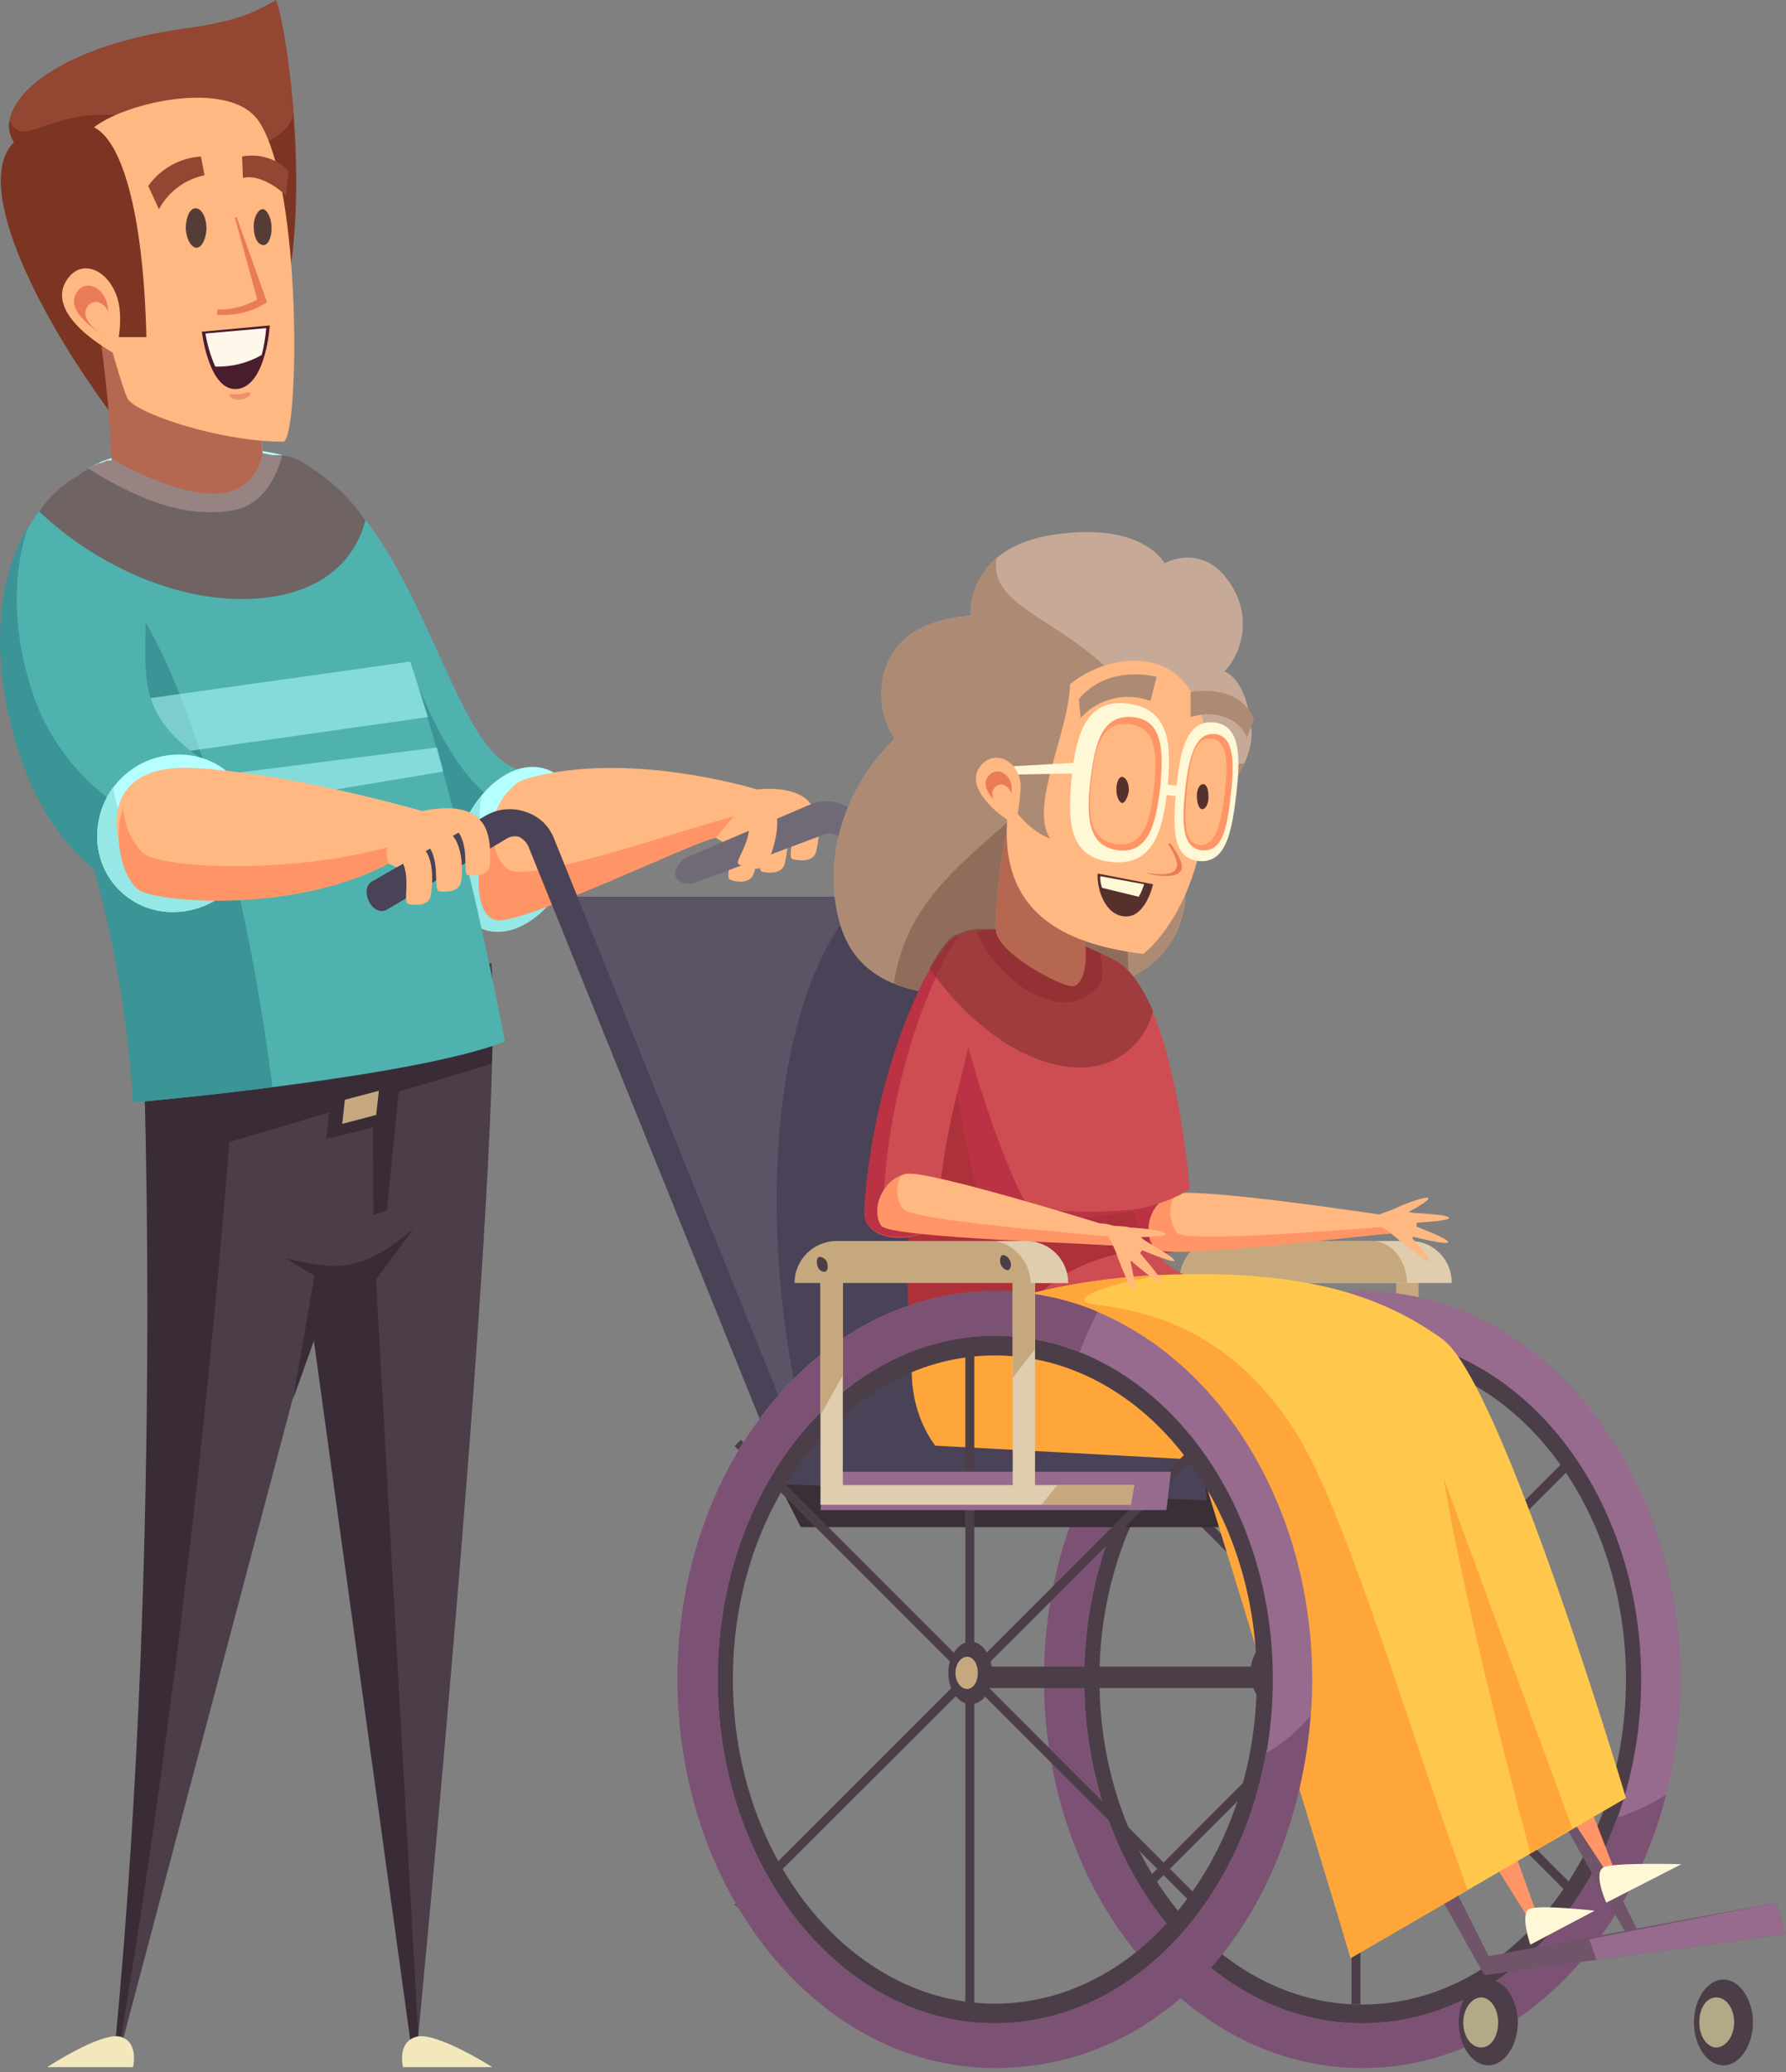 <svg width="200" height="232" viewBox="0 0 200 232" fill="none" xmlns="http://www.w3.org/2000/svg">
<rect x="0" y="0" width="200" height="232" fill="#808080" stroke="none"/>
<path d="M80.166 93.805L80.967 94.305L90.878 90.201C90.878 90.201 89.977 87.898 84.671 88.398C79.365 88.899 80.166 93.805 80.166 93.805Z" fill="#FFB882"/>
<path d="M87.775 90.401C89.677 92.603 87.975 96.007 88.776 96.207C89.577 96.407 91.079 96.507 91.379 95.406C91.679 94.305 92.28 90.601 90.177 89.6C88.075 88.599 87.775 90.401 87.775 90.401Z" fill="#FFB882"/>
<path d="M84.271 91.702C86.273 93.905 84.471 97.409 85.372 97.609C86.273 97.809 87.575 97.809 87.875 96.708C88.175 95.606 88.776 91.802 86.674 90.801C84.571 89.8 84.271 91.702 84.271 91.702Z" fill="#FFB882"/>
<path d="M81.067 92.703C82.869 94.906 80.967 98.21 81.768 98.51C82.569 98.81 83.971 98.91 84.371 97.909C84.772 96.908 85.572 93.204 83.57 92.003C81.568 90.801 81.067 92.703 81.067 92.703Z" fill="#FFB882"/>
<path d="M158.854 143.36H156.351V167.577H158.854V143.36Z" fill="#C6A87F"/>
<path d="M137.33 143.36H134.827V168.458H137.33V143.36Z" fill="#E0CCAF"/>
<path d="M162.558 143.66C162.572 143.047 162.462 142.437 162.237 141.867C162.011 141.297 161.674 140.777 161.245 140.339C160.816 139.901 160.304 139.552 159.739 139.315C159.174 139.077 158.566 138.955 157.953 138.955H136.629C135.399 138.981 134.228 139.488 133.367 140.368C132.506 141.247 132.024 142.429 132.024 143.66H162.558Z" fill="#E0CCAF"/>
<path d="M157.553 143.66C157.553 141.057 155.751 138.955 153.648 138.955H135.929C133.726 138.955 132.024 141.057 132.024 143.66H157.553Z" fill="#C6A87F"/>
<path d="M126.261 161.261L125.553 161.969L177.499 213.915L178.207 213.207L126.261 161.261Z" fill="#4C3E48"/>
<path d="M126.318 213.938L125.617 213.238L177.475 161.28L178.176 162.081L126.318 213.938Z" fill="#4C3E48"/>
<path d="M152.347 150.968H151.346V224.43H152.347V150.968Z" fill="#4C3E48"/>
<path d="M152.547 229.155C134.026 229.155 118.91 210.735 118.91 188.009C118.91 165.284 134.026 146.964 152.547 146.964C171.068 146.964 186.285 165.384 186.285 188.009C186.285 210.635 171.168 229.155 152.547 229.155ZM152.547 151.669C136.329 151.669 123.114 167.987 123.114 188.009C123.114 208.032 136.329 224.45 152.547 224.45C168.765 224.45 182.08 208.132 182.08 188.009C182.08 167.887 168.865 151.669 152.547 151.669Z" fill="#4C3E48"/>
<path d="M152.547 231.558C132.925 231.558 116.907 212.036 116.907 188.01C116.907 163.983 132.925 144.561 152.547 144.561C172.169 144.561 188.187 164.083 188.187 188.01C188.187 211.936 172.269 231.558 152.547 231.558ZM152.547 149.567C135.328 149.567 121.412 166.786 121.412 188.01C121.412 209.233 135.328 226.553 152.547 226.553C169.766 226.553 183.782 209.233 183.782 188.01C183.782 166.786 169.766 149.567 152.547 149.567Z" fill="#966B8D"/>
<path d="M181.079 203.527C176.274 217.042 165.261 226.552 152.547 226.552C135.328 226.552 121.412 209.233 121.412 188.009C121.412 172.692 128.62 159.478 139.132 153.271C139.613 151.136 140.215 149.03 140.934 146.964C127.019 152.87 116.907 168.988 116.907 188.009C116.907 212.036 132.925 231.558 152.547 231.558C168.565 231.558 182.08 218.644 186.585 200.924C184.872 202.03 183.021 202.906 181.079 203.527Z" fill="#7C5274"/>
<path d="M55.038 107.82L33.314 112.025L46.028 229.055H46.729C46.729 229.055 56.54 128.043 55.038 107.82Z" fill="#4C3E48"/>
<path d="M40.422 113.026L30.211 114.327L46.028 229.055H46.729C46.74 228.653 46.774 228.252 46.829 227.854L40.422 113.026Z" fill="#3A2C37"/>
<path d="M20.099 114.528C20.099 114.528 18.498 169.889 12.891 229.055H13.592L36.318 143.26L46.329 139.055L47.43 109.322L20.099 114.528Z" fill="#4C3E48"/>
<path d="M23.804 128.443L55.038 119.133L55.239 115.629L24.705 119.333L23.804 128.443Z" fill="#3A2C37"/>
<path d="M45.027 118.432L43.325 135.551L41.824 136.052L41.724 119.233L45.027 118.432Z" fill="#3A2C37"/>
<path d="M43.025 121.836L37.018 123.337L36.518 127.542L42.524 126.04L43.025 121.836Z" fill="#3A2C37"/>
<path d="M13.392 229.055C22.903 172.692 26.306 120.534 26.807 111.825L15.895 113.226C15.895 113.226 18.498 169.889 12.891 229.055H13.392Z" fill="#3A2C37"/>
<path d="M34.516 52.158C47.73 60.267 50.533 85.195 58.642 86.296C64.349 86.997 62.447 102.714 57.741 103.615C48.531 105.618 40.923 96.608 36.017 82.292C31.112 67.976 34.516 52.158 34.516 52.158Z" fill="#4FB2AF"/>
<path d="M43.626 68.276C42.024 63.471 36.117 53.159 34.516 52.158C34.516 52.158 31.112 67.876 36.017 82.292C40.923 96.708 48.531 105.618 57.741 103.615C60.745 103.015 62.647 96.307 62.046 91.402C53.337 92.503 48.331 82.091 43.626 68.276Z" fill="#3B9496"/>
<path d="M64.449 95.707C65.75 90.601 63.848 86.296 60.144 85.896C56.44 85.495 52.435 89.5 51.134 94.605C49.833 99.711 51.735 104.016 55.339 104.316C58.943 104.617 63.047 100.812 64.449 95.707Z" fill="#B6FFFF"/>
<path d="M58.342 98.109C54.938 97.809 53.036 93.805 53.937 89.099C52.613 90.709 51.657 92.588 51.134 94.605C49.833 99.611 51.735 104.016 55.339 104.316C58.943 104.617 63.047 100.812 64.449 95.707C64.449 95.506 64.549 95.206 64.549 95.006C62.747 97.008 60.544 98.31 58.342 98.109Z" fill="#95E8E6"/>
<path d="M56.24 101.313C59.243 102.414 77.964 94.105 80.166 93.805L84.772 88.398C84.772 88.398 70.355 83.893 58.943 87.197C54.438 88.499 52.335 100.011 56.24 101.313Z" fill="#FFB882"/>
<path d="M57.041 97.409C55.639 96.708 55.038 94.305 55.139 91.602C53.236 96.007 52.836 102.214 55.439 103.015C58.042 103.816 77.964 94.105 80.166 93.805L82.169 91.402C76.362 92.903 59.644 98.81 57.041 97.409Z" fill="#FF9566"/>
<path d="M6.284 80.49C12.057 94.067 14.987 108.684 14.894 123.437C14.894 123.437 45.928 120.734 56.54 116.63C56.54 116.63 45.127 54.461 32.513 51.157C23.804 48.854 13.893 50.256 10.389 52.158C4.883 55.161 0.277 66.274 6.284 80.49Z" fill="#4FB2AF"/>
<path d="M30.511 121.736C26.006 86.396 14.994 59.466 8.186 64.372C1.379 69.277 0.177 70.379 4.883 81.291C10.625 94.657 14.012 108.916 14.894 123.438C14.894 123.438 22.002 122.837 30.511 121.736Z" fill="#3B9496"/>
<g opacity="0.53">
<g style="mix-blend-mode:overlay">
<path d="M45.928 74.083L5.984 79.689L6.284 80.49C7.085 82.292 7.786 84.094 8.386 85.896L47.931 80.29C47.23 78.187 46.629 76.085 45.928 74.083Z" fill="#B6FFFF"/>
</g>
<g style="mix-blend-mode:overlay">
<path d="M48.932 83.693L9.388 88.699C9.788 90.1 10.289 91.502 10.589 92.903L49.632 86.396C49.432 85.495 49.132 84.594 48.932 83.693Z" fill="#B6FFFF"/>
</g>
</g>
<path d="M133.826 137.753C130.022 127.442 130.623 119.333 128.52 113.226C127.119 109.322 124.516 106.919 123.815 107.32C123.114 107.72 120.211 121.035 125.417 137.353C126.818 141.958 134.927 140.456 133.826 137.753Z" fill="#BA3243"/>
<path d="M131.123 133.749C130.602 133.984 130.147 134.343 129.797 134.794C129.446 135.245 129.212 135.775 129.113 136.337C129.014 136.9 129.055 137.478 129.231 138.022C129.406 138.565 129.712 139.057 130.122 139.455C131.423 140.757 154.749 138.054 156.451 138.054C158.153 138.054 158.754 136.652 156.852 136.352C154.95 136.052 133.326 132.748 131.123 133.749Z" fill="#FFB882"/>
<path d="M131.824 138.054C131.344 137.405 131.076 136.624 131.058 135.817C131.041 135.011 131.273 134.218 131.724 133.549L131.123 133.749C128.32 135.05 128.02 138.554 129.421 139.856C130.823 141.157 154.75 138.054 156.451 138.054C158.153 138.054 157.953 137.653 157.953 137.153C153.348 137.453 133.025 139.255 131.824 138.054Z" fill="#FF9566"/>
<path d="M143.337 186.608H106.996L107.497 189.011H143.337V186.608Z" fill="#4C3E48"/>
<path d="M124.516 168.788L94.382 94.305C94.226 93.928 93.932 93.625 93.56 93.457C93.188 93.29 92.766 93.271 92.38 93.404L78.465 98.61C75.862 99.711 74.56 97.809 76.662 96.107L90.678 90.1C91.263 89.85 91.894 89.721 92.53 89.721C93.167 89.721 93.797 89.85 94.382 90.1C94.978 90.321 95.519 90.668 95.969 91.117C96.418 91.566 96.765 92.107 96.985 92.703L127.319 167.687L124.516 168.788Z" fill="#706A77"/>
<path d="M100.289 100.412H63.047L90.478 168.187H127.619L100.289 100.412Z" fill="#4A4256"/>
<path d="M87.975 148.866C84.972 126.941 88.876 107.52 96.885 100.412H63.047L90.478 168.187H92.48C90.373 161.903 88.865 155.434 87.975 148.866Z" fill="#5B5366"/>
<path d="M89.076 168.788L59.143 94.706C58.917 94.279 58.569 93.93 58.142 93.704C57.907 93.635 57.661 93.617 57.419 93.652C57.177 93.686 56.946 93.773 56.74 93.905L43.225 101.913C41.523 102.614 40.122 99.311 41.824 98.61L54.438 91.302C55.1 90.922 55.836 90.69 56.596 90.621C57.357 90.552 58.123 90.647 58.843 90.901C59.57 91.125 60.236 91.512 60.791 92.033C61.346 92.553 61.776 93.193 62.046 93.905L91.779 167.687L89.076 168.788Z" fill="#4A4256"/>
<path d="M144.839 187.309C144.839 185.407 143.737 183.805 142.436 183.805C141.134 183.805 140.033 185.407 140.033 187.309C140.033 189.211 141.134 190.813 142.436 190.813C143.737 190.813 144.839 189.311 144.839 187.309Z" fill="#4C3E48"/>
<path d="M141.535 166.085H87.174L89.677 170.991H141.535V166.085Z" fill="#3A2E37"/>
<path d="M124.316 107.62C122.413 106.118 109.199 102.614 106.696 105.217C104.193 107.82 100.389 137.153 102.091 153.771L134.026 143.26C120.411 139.355 126.118 109.122 124.316 107.62Z" fill="#CE4D53"/>
<path d="M114.805 149.266C113.904 146.463 117.608 142.759 123.214 140.957C125.151 140.308 127.178 139.97 129.221 139.956C121.913 130.946 125.817 108.921 124.316 107.62C122.814 106.319 109.199 102.614 106.696 105.217C104.193 107.82 100.389 137.153 102.091 153.771L114.905 149.567C114.905 149.467 114.805 149.366 114.805 149.266Z" fill="#AD313A"/>
<path d="M157.152 163.682L153.748 166.285L182.681 217.542L183.782 216.942L157.152 163.682Z" fill="#705469"/>
<path d="M140.634 167.086L137.33 169.689L166.162 221.046L167.364 220.346L140.634 167.086Z" fill="#705469"/>
<path d="M148.543 178.699L171.869 215.941L172.569 215.64L156.652 171.191L148.543 178.699Z" fill="#FF9566"/>
<path d="M155.35 172.192L180.578 210.635L181.079 210.134L163.059 163.582L155.35 172.192Z" fill="#FF9566"/>
<path d="M151.246 219.244C146.54 203.527 136.529 164.884 136.529 164.884L115.105 164.483C104.894 164.483 100.489 154.973 102.892 149.266C102.892 149.266 113.704 143.46 129.922 142.759C146.14 142.058 154.95 145.162 161.557 149.967C168.164 154.773 182.08 201.324 182.08 201.324L151.246 219.244Z" fill="#FFC84D"/>
<path d="M145.539 161.08C138.131 148.766 128.32 146.764 122.614 146.063C119.61 145.662 122.514 144.061 130.022 142.759H129.922C113.704 143.46 102.892 149.266 102.892 149.266C100.489 154.973 103.392 166.185 113.604 166.185H135.027C135.027 166.185 146.54 203.527 151.246 219.244L164.36 211.636C158.353 195.318 150.945 170.09 145.539 161.08Z" fill="#FFA63B"/>
<path d="M134.727 163.482L86.273 160.879L87.274 166.185L135.128 167.987L134.727 163.482Z" fill="#4A4256"/>
<path d="M82.966 161.208L82.258 161.916L134.204 213.862L134.912 213.154L82.966 161.208Z" fill="#4C3E48"/>
<path d="M82.969 213.938L82.269 213.238C82.869 212.737 134.227 161.28 134.227 161.28L134.927 162.081L82.969 213.938Z" fill="#4C3E48"/>
<path d="M109.099 150.968H108.098V224.43H109.099V150.968Z" fill="#4C3E48"/>
<path d="M111.101 187.309C111.101 185.407 110 183.805 108.698 183.805C107.397 183.805 106.195 185.407 106.195 187.309C106.195 189.211 107.297 190.813 108.698 190.813C110.1 190.813 111.101 189.311 111.101 187.309Z" fill="#4C3E48"/>
<path d="M111.401 229.055C92.981 229.055 77.864 210.635 77.864 188.009C77.864 165.384 92.981 146.964 111.401 146.964C129.822 146.964 144.939 165.384 144.939 188.009C144.939 210.635 129.922 229.055 111.401 229.055ZM111.401 151.769C95.283 151.769 82.069 167.987 82.069 188.009C82.069 208.032 95.283 224.35 111.401 224.35C127.519 224.35 140.734 208.032 140.734 188.009C140.734 167.987 127.619 151.769 111.401 151.769Z" fill="#4C3E48"/>
<path d="M111.401 231.558C91.779 231.558 75.862 212.036 75.862 188.01C75.862 163.983 91.779 144.561 111.401 144.561C131.023 144.561 146.941 164.083 146.941 188.01C146.941 211.936 131.023 231.558 111.401 231.558ZM111.401 149.567C94.282 149.567 80.367 166.786 80.367 188.01C80.367 209.233 94.282 226.553 111.401 226.553C128.52 226.553 142.536 209.233 142.536 188.01C142.536 166.786 128.52 149.567 111.401 149.567Z" fill="#966B8D"/>
<path d="M113.604 111.224C101.39 112.425 95.684 109.522 93.982 103.115C92.28 96.708 93.982 88.899 100.189 82.692C99.323 81.387 98.812 79.879 98.707 78.317C98.602 76.754 98.905 75.192 99.588 73.782C101.991 68.977 108.698 68.977 108.698 68.977C108.698 68.977 107.997 61.368 118.009 59.867C128.02 58.365 130.422 63.07 130.422 63.07C130.422 63.07 134.927 60.467 138.031 65.773C138.914 67.23 139.303 68.932 139.141 70.628C138.979 72.323 138.273 73.921 137.13 75.184C137.13 75.184 139.633 75.885 140.133 81.691C140.634 87.498 131.824 94.205 131.824 94.205C131.824 94.205 136.129 105.017 126.218 109.622C116.307 114.227 113.604 111.224 113.604 111.224Z" fill="#C6AA97"/>
<path d="M139.332 85.495C132.525 86.296 129.521 79.789 123.515 74.383C117.508 68.977 110.7 67.475 111.601 62.47C110.648 63.257 109.89 64.254 109.386 65.383C108.883 66.511 108.647 67.742 108.698 68.977C108.698 68.977 101.991 68.977 99.588 73.782C98.905 75.192 98.602 76.754 98.707 78.317C98.812 79.879 99.323 81.387 100.189 82.692C93.982 88.899 92.28 96.708 93.982 103.115C95.684 109.522 101.39 112.425 113.604 111.224C113.604 111.224 116.407 114.127 126.218 109.622C136.029 105.117 131.824 94.205 131.824 94.205C131.824 94.205 137.23 90.1 139.332 85.495Z" fill="#AD8A73"/>
<path d="M118.509 86.596C110.5 95.206 101.79 99.01 100.089 110.123C103.192 111.424 107.597 111.825 113.604 111.224C113.604 111.224 116.407 114.127 126.218 109.622H126.318C126.618 101.113 122.614 82.091 118.509 86.596Z" fill="#8E6D5B"/>
<path d="M106.696 105.417C104.494 114.528 109.9 133.949 111.101 135.351C112.302 136.752 127.019 137.253 133.226 133.148C133.226 133.148 131.524 111.324 125.016 107.62C118.509 103.916 107.297 103.215 106.696 105.417Z" fill="#CE4D53"/>
<path d="M114.905 134.65C113.704 133.349 107.397 117.431 106.396 106.919C105.094 116.53 109.299 134.55 110.4 135.851C111.501 137.153 120.712 136.953 127.519 135.351C121.713 136.052 115.706 135.551 114.905 134.65Z" fill="#BA3243"/>
<path d="M109.299 104.316C109.678 105.114 110.112 105.883 110.6 106.619C113.704 111.024 118.409 113.326 121.312 111.724C124.215 110.123 123.415 108.921 123.214 106.719C118.409 104.416 112.202 103.615 109.299 104.316Z" fill="#AD313A"/>
<path d="M105.094 136.152C105.395 125.64 109.099 117.431 109.499 111.124C109.699 107.119 107.997 104.617 107.197 104.917C104.694 105.818 97.986 118.632 96.785 135.351C96.385 140.056 105.094 139.055 105.094 136.152Z" fill="#CE4D53"/>
<path d="M98.987 133.248C99.888 120.034 104.293 109.322 107.297 104.817H107.197C104.694 105.718 97.986 118.532 96.785 135.251C96.385 139.956 105.094 138.955 105.094 136.052C105.121 136.052 105.146 136.041 105.165 136.022C105.184 136.003 105.194 135.978 105.194 135.951C102.591 136.953 98.687 136.452 98.987 133.248Z" fill="#BA3243"/>
<path d="M101.39 131.446C98.387 132.347 97.986 135.351 99.188 136.852C100.389 138.354 124.115 139.255 125.717 139.556C127.319 139.856 128.22 138.554 126.318 137.954C124.416 137.353 103.593 130.846 101.39 131.446Z" fill="#FFB882"/>
<path d="M101.09 135.351C100.713 134.814 100.495 134.182 100.459 133.527C100.424 132.873 100.573 132.221 100.89 131.647C98.287 132.748 97.686 135.851 98.687 137.253C99.688 138.655 124.115 139.255 125.717 139.556C127.319 139.856 127.519 139.255 127.419 138.755C123.815 138.354 102.191 136.752 101.09 135.351Z" fill="#FF9566"/>
<path d="M111.501 104.016C111.501 96.507 114.004 87.397 114.004 87.397L122.514 93.604C122.514 93.604 121.112 101.213 121.512 105.518C121.813 107.92 121.312 110.323 120.111 110.423C118.91 110.523 111.501 106.719 111.501 104.016Z" fill="#FFB882"/>
<path d="M8.887 53.259C14.093 50.456 16.395 65.373 16.295 71.079C16.095 78.287 16.596 81.691 26.006 87.197C31.012 90.201 21.601 101.213 16.796 100.312C11.99 99.411 5.483 93.004 2.28 81.791C-2.426 64.572 3.681 55.962 8.887 53.259Z" fill="#4FB2AF"/>
<path d="M22.202 93.905C17.857 93.044 13.825 91.027 10.531 88.067C7.236 85.107 4.801 81.314 3.481 77.086C1.178 69.678 1.579 63.571 3.181 58.865C0.277 63.771 -1.425 71.58 1.579 82.492C4.582 93.404 11.089 99.311 16.796 100.312C19.899 100.912 25.105 96.307 26.807 92.303C25.537 93.413 23.886 93.988 22.202 93.905Z" fill="#3B9496"/>
<path d="M28.509 93.004C28.524 91.856 28.304 90.718 27.863 89.659C27.421 88.6 26.768 87.642 25.942 86.845C25.117 86.048 24.138 85.428 23.064 85.024C21.99 84.62 20.845 84.439 19.699 84.494C17.335 84.572 15.095 85.566 13.45 87.266C11.806 88.966 10.888 91.239 10.889 93.604C10.874 94.751 11.094 95.89 11.536 96.949C11.977 98.008 12.63 98.965 13.456 99.763C14.281 100.56 15.26 101.179 16.334 101.584C17.408 101.988 18.553 102.168 19.699 102.114C22.063 102.036 24.303 101.042 25.948 99.342C27.592 97.641 28.51 95.369 28.509 93.004Z" fill="#B6FFFF"/>
<path d="M21.501 96.007C19.3 96.066 17.16 95.278 15.521 93.807C13.882 92.336 12.87 90.293 12.691 88.098C11.52 89.695 10.889 91.624 10.889 93.604C10.874 94.752 11.094 95.89 11.536 96.949C11.977 98.008 12.63 98.965 13.456 99.763C14.281 100.56 15.26 101.179 16.334 101.584C17.408 101.988 18.553 102.169 19.699 102.114C22.063 102.036 24.303 101.042 25.948 99.342C27.592 97.641 28.51 95.369 28.509 93.004V92.303C27.695 93.408 26.642 94.316 25.429 94.957C24.215 95.598 22.873 95.957 21.501 96.007Z" fill="#95E8E6"/>
<path d="M15.694 98.61C18.297 100.612 32.513 101.613 43.425 95.907L48.631 91.202C48.631 91.202 33.715 86.697 21.801 85.996C9.888 85.295 12.591 96.007 15.694 98.61Z" fill="#FFB882"/>
<path d="M15.995 95.506C14.659 94.132 13.875 92.315 13.792 90.401C12.591 93.805 13.692 98.209 15.494 99.611C17.296 101.013 32.714 102.414 43.526 96.708L46.128 94.005C34.916 98.009 18.197 97.409 15.995 95.506Z" fill="#FF9566"/>
<path d="M196.296 226.452C196.296 223.849 194.794 221.647 192.992 221.647C191.19 221.647 189.688 223.849 189.688 226.452C189.688 229.055 191.19 231.258 192.992 231.258C194.794 231.258 196.296 229.055 196.296 226.452Z" fill="#4C3E48"/>
<path d="M169.966 226.452C169.966 223.849 168.465 221.647 166.663 221.647C164.861 221.647 163.359 223.849 163.359 226.452C163.359 229.055 164.861 231.258 166.663 231.258C168.465 231.258 169.966 229.055 169.966 226.452Z" fill="#4C3E48"/>
<path d="M179.877 213.037L188.287 208.733C188.287 208.733 181.079 208.532 179.677 209.033C178.276 209.533 179.877 213.037 179.877 213.037Z" fill="#FFF8D7"/>
<path d="M171.368 217.743L178.576 213.938C178.576 213.938 172.369 213.238 171.268 213.738C170.167 214.239 171.368 217.743 171.368 217.743Z" fill="#FFF8D7"/>
<path d="M165.562 219.244L198.899 213.037L200 216.541L166.262 221.146L165.562 219.244Z" fill="#705469"/>
<path d="M178.776 219.445L200 216.541L198.899 213.037L177.975 217.142L178.776 219.445Z" fill="#966B8D"/>
<path d="M45.127 231.458H55.139C55.139 231.458 48.831 227.453 46.629 228.054C44.427 228.655 45.127 231.458 45.127 231.458Z" fill="#F2E8BB"/>
<path d="M14.894 231.458H5.283C5.283 231.458 11.39 227.453 13.492 228.054C15.595 228.655 14.894 231.458 14.894 231.458Z" fill="#F2E8BB"/>
<path d="M43.526 96.708L44.426 97.108L53.737 91.902C53.737 91.902 52.636 89.7 47.33 90.801C46.659 90.871 46.013 91.091 45.438 91.445C44.864 91.798 44.377 92.275 44.011 92.842C43.646 93.409 43.413 94.051 43.329 94.72C43.245 95.389 43.312 96.068 43.526 96.708Z" fill="#FFB882"/>
<path d="M50.633 92.403C52.936 94.305 51.635 97.909 52.435 98.009C53.236 98.109 54.738 98.009 54.838 96.908C54.938 95.807 55.139 92.103 52.936 91.302C50.734 90.501 50.633 92.403 50.633 92.403Z" fill="#FFB882"/>
<path d="M47.43 94.105C49.632 96.007 48.331 99.711 49.232 99.811C50.133 99.911 51.434 99.811 51.635 98.71C51.835 97.609 51.935 93.704 49.733 92.903C47.53 92.103 47.43 94.105 47.43 94.105Z" fill="#FFB882"/>
<path d="M44.327 95.506C46.429 97.509 44.927 101.012 45.728 101.213C46.529 101.413 48.031 101.413 48.231 100.312C48.431 99.21 48.831 95.406 46.729 94.505C44.627 93.604 44.327 95.506 44.327 95.506Z" fill="#FFB882"/>
<path d="M167.764 226.452C167.764 224.851 166.863 223.649 165.862 223.649C164.861 223.649 163.86 224.851 163.86 226.452C163.86 228.054 164.761 229.256 165.862 229.256C166.963 229.256 167.764 228.054 167.764 226.452Z" fill="#B2AA87"/>
<path d="M194.193 226.452C194.193 224.851 193.292 223.649 192.191 223.649C191.09 223.649 190.289 224.851 190.289 226.452C190.289 228.054 191.19 229.256 192.191 229.256C193.192 229.256 194.193 228.054 194.193 226.452Z" fill="#B2AA87"/>
<path d="M131.123 164.784H92.38L91.879 169.088H130.623L131.123 164.784Z" fill="#966B8D"/>
<path d="M141.735 196.319C138.732 213.538 126.218 226.553 111.401 226.553C94.282 226.553 80.367 209.233 80.367 188.01C80.367 166.786 94.282 149.567 111.401 149.567C114.657 149.555 117.886 150.167 120.912 151.369C121.5 149.833 122.168 148.329 122.914 146.864C119.266 145.344 115.353 144.561 111.401 144.561C91.779 144.561 75.862 164.083 75.862 188.01C75.862 211.936 91.779 231.558 111.401 231.558C131.023 231.558 145.039 214.239 146.741 192.114C145.346 193.812 143.649 195.238 141.735 196.319Z" fill="#7C5274"/>
<path d="M115.906 143.36H113.403V167.577H115.906V143.36Z" fill="#E0CCAF"/>
<path d="M115.906 143.36H113.403V154.272L115.906 151.068V143.36Z" fill="#C6A87F"/>
<path d="M94.382 143.36H91.879V168.458H94.382V143.36Z" fill="#E0CCAF"/>
<path d="M94.382 143.36H91.879V158.477L94.382 153.972V143.36Z" fill="#C6A87F"/>
<path d="M127.019 166.285H92.28L91.879 168.488H126.618L127.019 166.285Z" fill="#E0CCAF"/>
<path d="M118.409 166.285L116.607 168.488H126.618L127.019 166.285H118.409Z" fill="#C6A87F"/>
<path d="M119.61 143.66C119.611 142.429 119.129 141.247 118.268 140.368C117.407 139.488 116.236 138.981 115.005 138.955H93.681C92.434 138.955 91.237 139.45 90.354 140.333C89.472 141.215 88.976 142.412 88.976 143.66H119.61Z" fill="#C6A87F"/>
<path d="M115.406 143.66H119.61C119.611 142.429 119.129 141.247 118.268 140.368C117.407 139.488 116.236 138.981 115.005 138.955H111.501C112.589 139.181 113.567 139.77 114.276 140.625C114.986 141.479 115.384 142.55 115.406 143.66Z" fill="#E0CCAF"/>
<path d="M109.499 187.309C109.499 186.308 108.999 185.507 108.298 185.507C107.597 185.507 106.996 186.308 106.996 187.309C106.996 188.31 107.597 189.111 108.298 189.111C108.999 189.111 109.499 188.31 109.499 187.309Z" fill="#C6A87F"/>
<path d="M113.103 141.157C112.903 140.657 112.402 140.457 112.202 140.557C112.002 140.657 111.902 141.257 112.102 141.658C112.302 142.058 112.803 142.359 113.003 142.158C113.203 141.958 113.303 141.558 113.103 141.157Z" fill="#4C3E48"/>
<path d="M92.58 141.257C92.38 140.857 91.879 140.657 91.679 140.757C91.479 140.857 91.379 141.358 91.579 141.858C91.779 142.359 92.28 142.459 92.48 142.359C92.68 142.259 92.781 141.758 92.58 141.257Z" fill="#4C3E48"/>
<g style="mix-blend-mode:multiply" opacity="0.6">
<path d="M124.416 118.832C125.576 118.319 126.603 117.547 127.419 116.575C128.234 115.603 128.817 114.458 129.121 113.226C128.02 110.623 126.618 108.521 125.016 107.62L123.214 106.719L121.613 106.018C121.613 105.818 121.512 105.718 121.512 105.518C121.112 101.213 122.514 93.604 122.514 93.604L114.004 87.397C114.004 87.397 111.501 96.507 111.501 104.016H109.399C108.664 104.068 107.948 104.273 107.297 104.617H107.197C106.396 104.817 105.294 106.218 104.093 108.421C110 116.93 118.609 121.335 124.416 118.832Z" fill="#843131"/>
</g>
<path d="M128.02 106.819C120.211 105.818 111.902 102.915 112.803 91.602C113.704 80.29 120.411 73.983 127.019 73.983C133.626 73.983 136.629 80.59 134.827 92.703C133.326 102.915 128.02 106.819 128.02 106.819Z" fill="#FFB882"/>
<path d="M130.723 88.298C131.223 83.393 131.023 79.388 126.318 78.788C121.613 78.187 120.511 82.192 120.011 87.097C119.51 92.002 119.71 96.007 124.416 96.508C129.121 97.008 130.222 93.104 130.723 88.298Z" fill="#FFF8D7"/>
<path d="M138.431 88.999C138.932 84.694 138.932 81.19 135.928 80.89C132.925 80.59 132.124 83.994 131.724 88.298C131.323 92.603 131.223 96.107 134.227 96.407C137.23 96.708 137.931 93.304 138.431 88.999Z" fill="#FFF8D7"/>
<path d="M117.608 93.904C114.405 89.199 123.315 76.185 118.209 72.581C113.103 68.977 110.1 78.788 111.501 85.595C112.903 92.403 117.608 93.904 117.608 93.904Z" fill="#AD8A73"/>
<path d="M137.831 88.999C138.231 85.395 138.231 82.392 136.029 82.192C133.826 81.991 133.125 84.794 132.725 88.398C132.324 92.002 132.324 95.006 134.627 95.206C136.93 95.406 137.43 92.603 137.831 88.999Z" fill="#FF9566"/>
<path d="M129.922 88.198C130.322 83.994 130.222 80.59 126.818 80.29C123.415 79.989 122.614 83.193 122.113 87.297C121.613 91.402 121.813 94.806 125.217 95.206C128.62 95.607 129.421 92.303 129.922 88.198Z" fill="#FF9566"/>
<path d="M132.087 88.012L130.297 87.802L130.161 88.965L131.95 89.175L132.087 88.012Z" fill="#FFF8D7"/>
<path d="M120.612 85.395L109.9 85.996L110 86.797L120.411 86.597L120.612 85.395Z" fill="#FFF8D7"/>
<path d="M113.704 92.303C111.501 91.202 108.097 88.098 109.699 85.896C111.301 83.693 114.204 85.195 114.304 87.998C114.25 89.45 114.049 90.892 113.704 92.303Z" fill="#FFB882"/>
<path d="M112.903 90.701C111.601 90.1 109.699 88.298 110.6 86.997C111.501 85.695 113.203 86.596 113.303 88.198C113.236 89.042 113.102 89.879 112.903 90.701Z" fill="#EA7B59"/>
<path d="M113.103 91.202C112.102 90.701 110.6 89.299 111.301 88.298C112.002 87.297 113.303 88.098 113.303 89.299C113.323 89.94 113.255 90.579 113.103 91.202Z" fill="#FFB882"/>
<path d="M82.769 89.8C85.673 93.104 81.868 96.407 82.769 96.808C83.67 97.208 85.372 97.709 85.973 96.507C86.574 95.306 88.075 91.001 85.873 89.299C83.67 87.598 82.769 89.8 82.769 89.8Z" fill="#FFB882"/>
<path d="M31.913 140.857L35.216 142.859L32.814 156.675L37.419 143.76L42.124 143.26L46.329 137.553C40.222 142.859 37.018 142.058 31.913 140.857Z" fill="#3A2C37"/>
<path d="M42.424 122.136L38.62 123.137L38.32 125.84L42.124 124.839L42.424 122.136Z" fill="#C6A87F"/>
<path d="M26.006 57.164C29.41 56.563 30.912 53.56 31.612 50.957C23.103 48.955 13.792 50.256 10.389 52.158L9.888 52.459C17.396 57.164 22.102 57.764 26.006 57.164Z" fill="#B6FFFF"/>
<path d="M30.911 0C28.308 1.502 26.406 2.403 20.6 3.204C5.583 5.306 -1.024 11.913 1.579 15.918C-3.327 20.823 4.882 36.34 13.091 47.153L29.61 39.944C36.017 27.831 32.113 2.803 30.911 0Z" fill="#934631"/>
<path d="M22.402 16.118C7.986 8.009 2.78 18.12 1.078 13.415C0.979 13.844 0.973 14.289 1.059 14.72C1.146 15.152 1.323 15.56 1.579 15.918C-3.327 20.823 4.882 36.34 13.092 47.153L29.61 39.944C33.314 32.937 33.514 21.624 32.814 12.714C32.613 15.717 25.906 18.12 22.402 16.118Z" fill="#7C3423"/>
<path d="M12.491 51.357C12.191 39.844 8.887 25.829 9.988 21.724C11.089 17.62 27.207 28.532 27.207 28.532L29.41 50.556C29.289 51.815 28.714 52.986 27.793 53.852C26.872 54.718 25.668 55.219 24.404 55.262C19.198 55.462 12.491 51.357 12.491 51.357Z" fill="#FFB882"/>
<g style="mix-blend-mode:multiply" opacity="0.6">
<path d="M40.923 58.265C39.227 55.813 37.046 53.735 34.516 52.158C33.914 51.706 33.236 51.367 32.513 51.157L31.612 50.957H30.511L29.51 50.757H29.41L27.808 34.639C22.502 31.235 16.295 29.032 10.489 29.032H10.088C10.789 35.239 12.291 43.949 12.491 51.557H11.99L11.29 51.858H11.089L10.389 52.158C9.817 52.467 9.28 52.836 8.787 53.259C7.018 54.22 5.507 55.594 4.382 57.264C10.489 63.07 19.098 67.075 27.007 67.075C34.916 67.075 39.521 63.571 40.923 58.265Z" fill="#843131"/>
</g>
<path d="M9.688 15.117C6.684 19.722 13.392 43.048 14.293 44.65C15.194 46.252 24.504 49.455 31.712 49.455C33.514 49.455 33.915 21.023 29.009 13.615C25.505 8.309 11.69 12.013 9.688 15.117Z" fill="#FFB882"/>
<path d="M6.284 15.818L8.286 30.334L12.691 37.742H16.395C15.895 17.419 11.089 10.211 6.284 15.818Z" fill="#7C3423"/>
<path d="M12.891 39.644C7.886 36.741 5.884 33.738 7.485 31.335C9.087 28.932 11.89 30.134 12.992 32.937C14.093 35.74 12.891 39.644 12.891 39.644Z" fill="#FFB882"/>
<path d="M11.79 37.642C8.787 35.84 7.686 34.138 8.587 32.736C9.488 31.335 11.29 32.036 11.89 33.638C12.491 35.239 11.79 37.642 11.79 37.642Z" fill="#EA7B59"/>
<path d="M12.091 37.842C9.988 36.641 9.087 35.339 9.788 34.338C10.489 33.337 11.69 33.838 12.191 35.039C12.395 35.967 12.361 36.931 12.091 37.842Z" fill="#FFB882"/>
<path d="M129.221 88.198C129.621 84.494 129.521 81.391 126.418 81.09C123.314 80.79 122.614 83.693 122.213 87.397C121.813 91.102 121.913 94.105 125.016 94.505C128.12 94.906 128.821 91.802 129.221 88.198Z" fill="#FFB882"/>
<path d="M137.13 88.899C137.53 85.595 137.53 82.892 135.628 82.692C133.726 82.492 133.226 85.195 132.925 88.499C132.625 91.802 132.525 94.405 134.327 94.605C136.129 94.806 136.729 92.203 137.13 88.899Z" fill="#FFB882"/>
<path d="M161.657 165.484C161.657 165.484 163.559 178.199 171.368 207.531L176.073 204.728L161.657 165.484Z" fill="#FFA63B"/>
<path d="M20.8 25.628C20.8 24.427 21.201 23.426 21.801 23.326C22.402 23.226 23.003 24.027 23.103 25.228C23.203 26.429 22.702 27.631 22.102 27.731C21.501 27.831 20.9 26.93 20.8 25.628Z" fill="#563C37"/>
<path d="M28.409 25.328C28.409 24.327 28.909 23.426 29.41 23.426C29.91 23.426 30.411 24.427 30.411 25.529C30.411 26.63 30.011 27.531 29.41 27.431C28.809 27.331 28.409 26.53 28.409 25.328Z" fill="#563C37"/>
<path d="M22.502 17.52C21.334 17.599 20.199 17.936 19.178 18.508C18.156 19.079 17.274 19.87 16.596 20.823L17.797 23.426C18.317 22.457 19.044 21.613 19.927 20.956C20.809 20.299 21.825 19.843 22.903 19.622L22.502 17.52Z" fill="#934631"/>
<path d="M27.207 19.922C29.11 19.422 31.512 21.324 32.013 21.924L32.313 19.121C31.642 18.449 30.817 17.951 29.91 17.672C29.002 17.393 28.04 17.34 27.107 17.52L27.207 19.922Z" fill="#934631"/>
<path d="M30.211 36.441L22.602 37.141C22.602 37.141 23.403 43.949 26.607 43.548C29.81 43.148 30.211 36.441 30.211 36.441Z" fill="#491D2E"/>
<path d="M25.706 44.249C25.706 43.949 26.206 44.249 26.807 44.149C27.407 44.049 27.908 43.749 28.008 44.049C28.108 44.349 27.508 44.65 26.907 44.75C26.306 44.85 25.806 44.55 25.706 44.249Z" fill="#EF8F6F"/>
<path d="M26.507 24.327L29.91 33.838C28.252 34.922 26.277 35.416 24.304 35.239L25.405 24.527L26.507 24.327Z" fill="#EA7B59"/>
<path d="M26.206 24.027L28.809 33.537C27.349 34.365 25.679 34.748 24.004 34.639L24.905 23.927L26.206 24.027Z" fill="#FFB882"/>
<path d="M29.31 39.744C27.729 40.653 25.926 41.104 24.104 41.046C23.583 39.862 23.213 38.618 23.003 37.342L29.81 36.741C29.729 37.755 29.562 38.759 29.31 39.744Z" fill="#FFF7E9"/>
<path d="M126.418 88.499C126.418 87.698 126.118 87.097 125.717 86.997C125.317 86.897 125.016 87.597 125.016 88.398C125.016 89.199 125.317 89.8 125.617 89.9C125.917 90 126.318 89.299 126.418 88.499Z" fill="#56302D"/>
<path d="M135.328 89.199C135.328 88.398 135.128 87.798 134.727 87.798C134.327 87.798 134.026 88.398 134.026 89.099C134.026 89.8 134.227 90.601 134.627 90.601C135.028 90.601 135.328 90 135.328 89.199Z" fill="#56302D"/>
<path d="M122.914 97.809C122.814 99.511 123.715 102.514 126.018 102.614C128.32 102.714 129.121 99.01 129.121 99.01L122.914 97.809Z" fill="#56302D"/>
<path d="M127.519 100.412C127.769 99.968 127.97 99.498 128.12 99.01L123.214 98.109C123.19 98.552 123.258 98.996 123.415 99.411L127.519 100.412Z" fill="#FFF8D7"/>
<path d="M131.023 94.405C132.525 96.407 133.526 98.51 129.521 98.009C125.517 97.509 131.023 94.405 131.023 94.405Z" fill="#EA7B59"/>
<path d="M130.523 94.105C131.924 96.107 133.025 98.31 129.021 97.809C125.016 97.308 130.523 94.105 130.523 94.105Z" fill="#FFB882"/>
<path d="M120.812 78.287L121.012 80.389C121.97 79.322 123.228 78.568 124.622 78.229C126.015 77.889 127.479 77.98 128.821 78.487L129.521 75.784C129.521 75.784 124.115 74.283 120.812 78.287Z" fill="#AD8A73"/>
<path d="M140.434 80.49L139.633 82.592C139.032 80.89 136.629 79.288 133.326 80.29V77.486C133.326 77.486 138.632 76.385 140.434 80.49Z" fill="#AD8A73"/>
<path d="M154.549 135.951C156.151 135.351 156.051 135.351 156.451 135.451C156.852 135.551 158.454 135.651 158.654 136.252C158.854 136.852 158.153 139.556 157.453 139.355C156.752 139.155 155.35 137.353 153.648 136.953C151.946 136.552 154.549 135.951 154.549 135.951Z" fill="#FFB882"/>
<path d="M157.553 135.751C158.654 135.851 162.058 135.952 162.258 136.352C162.458 136.752 157.753 136.953 157.753 136.953L157.553 135.751Z" fill="#FFB882"/>
<path d="M155.55 135.651C156.351 135.151 159.655 133.849 159.955 134.149C160.256 134.45 156.351 136.452 156.351 136.452L155.55 135.651Z" fill="#FFB882"/>
<path d="M157.753 136.953C158.754 137.453 161.958 138.554 162.158 139.055C162.358 139.556 157.753 138.354 157.753 138.354V136.953Z" fill="#FFB882"/>
<path d="M156.952 137.253C157.653 138.154 160.055 140.657 160.055 141.157C160.055 141.658 156.552 138.755 156.552 138.755L156.952 137.253Z" fill="#FFB882"/>
<path d="M124.716 137.253C126.518 137.353 126.418 137.353 126.718 137.653C127.019 137.954 128.42 138.855 128.32 139.355C128.22 139.856 126.118 142.058 125.617 141.558C125.117 141.057 124.716 138.855 123.415 137.653C122.113 136.452 124.716 137.253 124.716 137.253Z" fill="#FFB882"/>
<path d="M127.519 138.454C128.52 139.155 131.524 140.757 131.524 141.157C131.524 141.558 127.119 139.656 127.119 139.656L127.519 138.454Z" fill="#FFB882"/>
<path d="M125.717 137.453C126.818 137.353 130.422 137.753 130.522 138.154C130.623 138.554 126.118 138.554 126.118 138.554L125.717 137.453Z" fill="#FFB882"/>
<path d="M127.119 139.656C127.819 140.557 130.122 143.059 130.022 143.56C129.922 144.061 126.318 140.857 126.318 140.857L127.119 139.656Z" fill="#FFB882"/>
<path d="M126.218 139.556C126.418 140.657 127.319 143.96 127.019 144.461C126.718 144.962 125.116 140.657 125.116 140.657L126.218 139.556Z" fill="#FFB882"/>
</svg>
